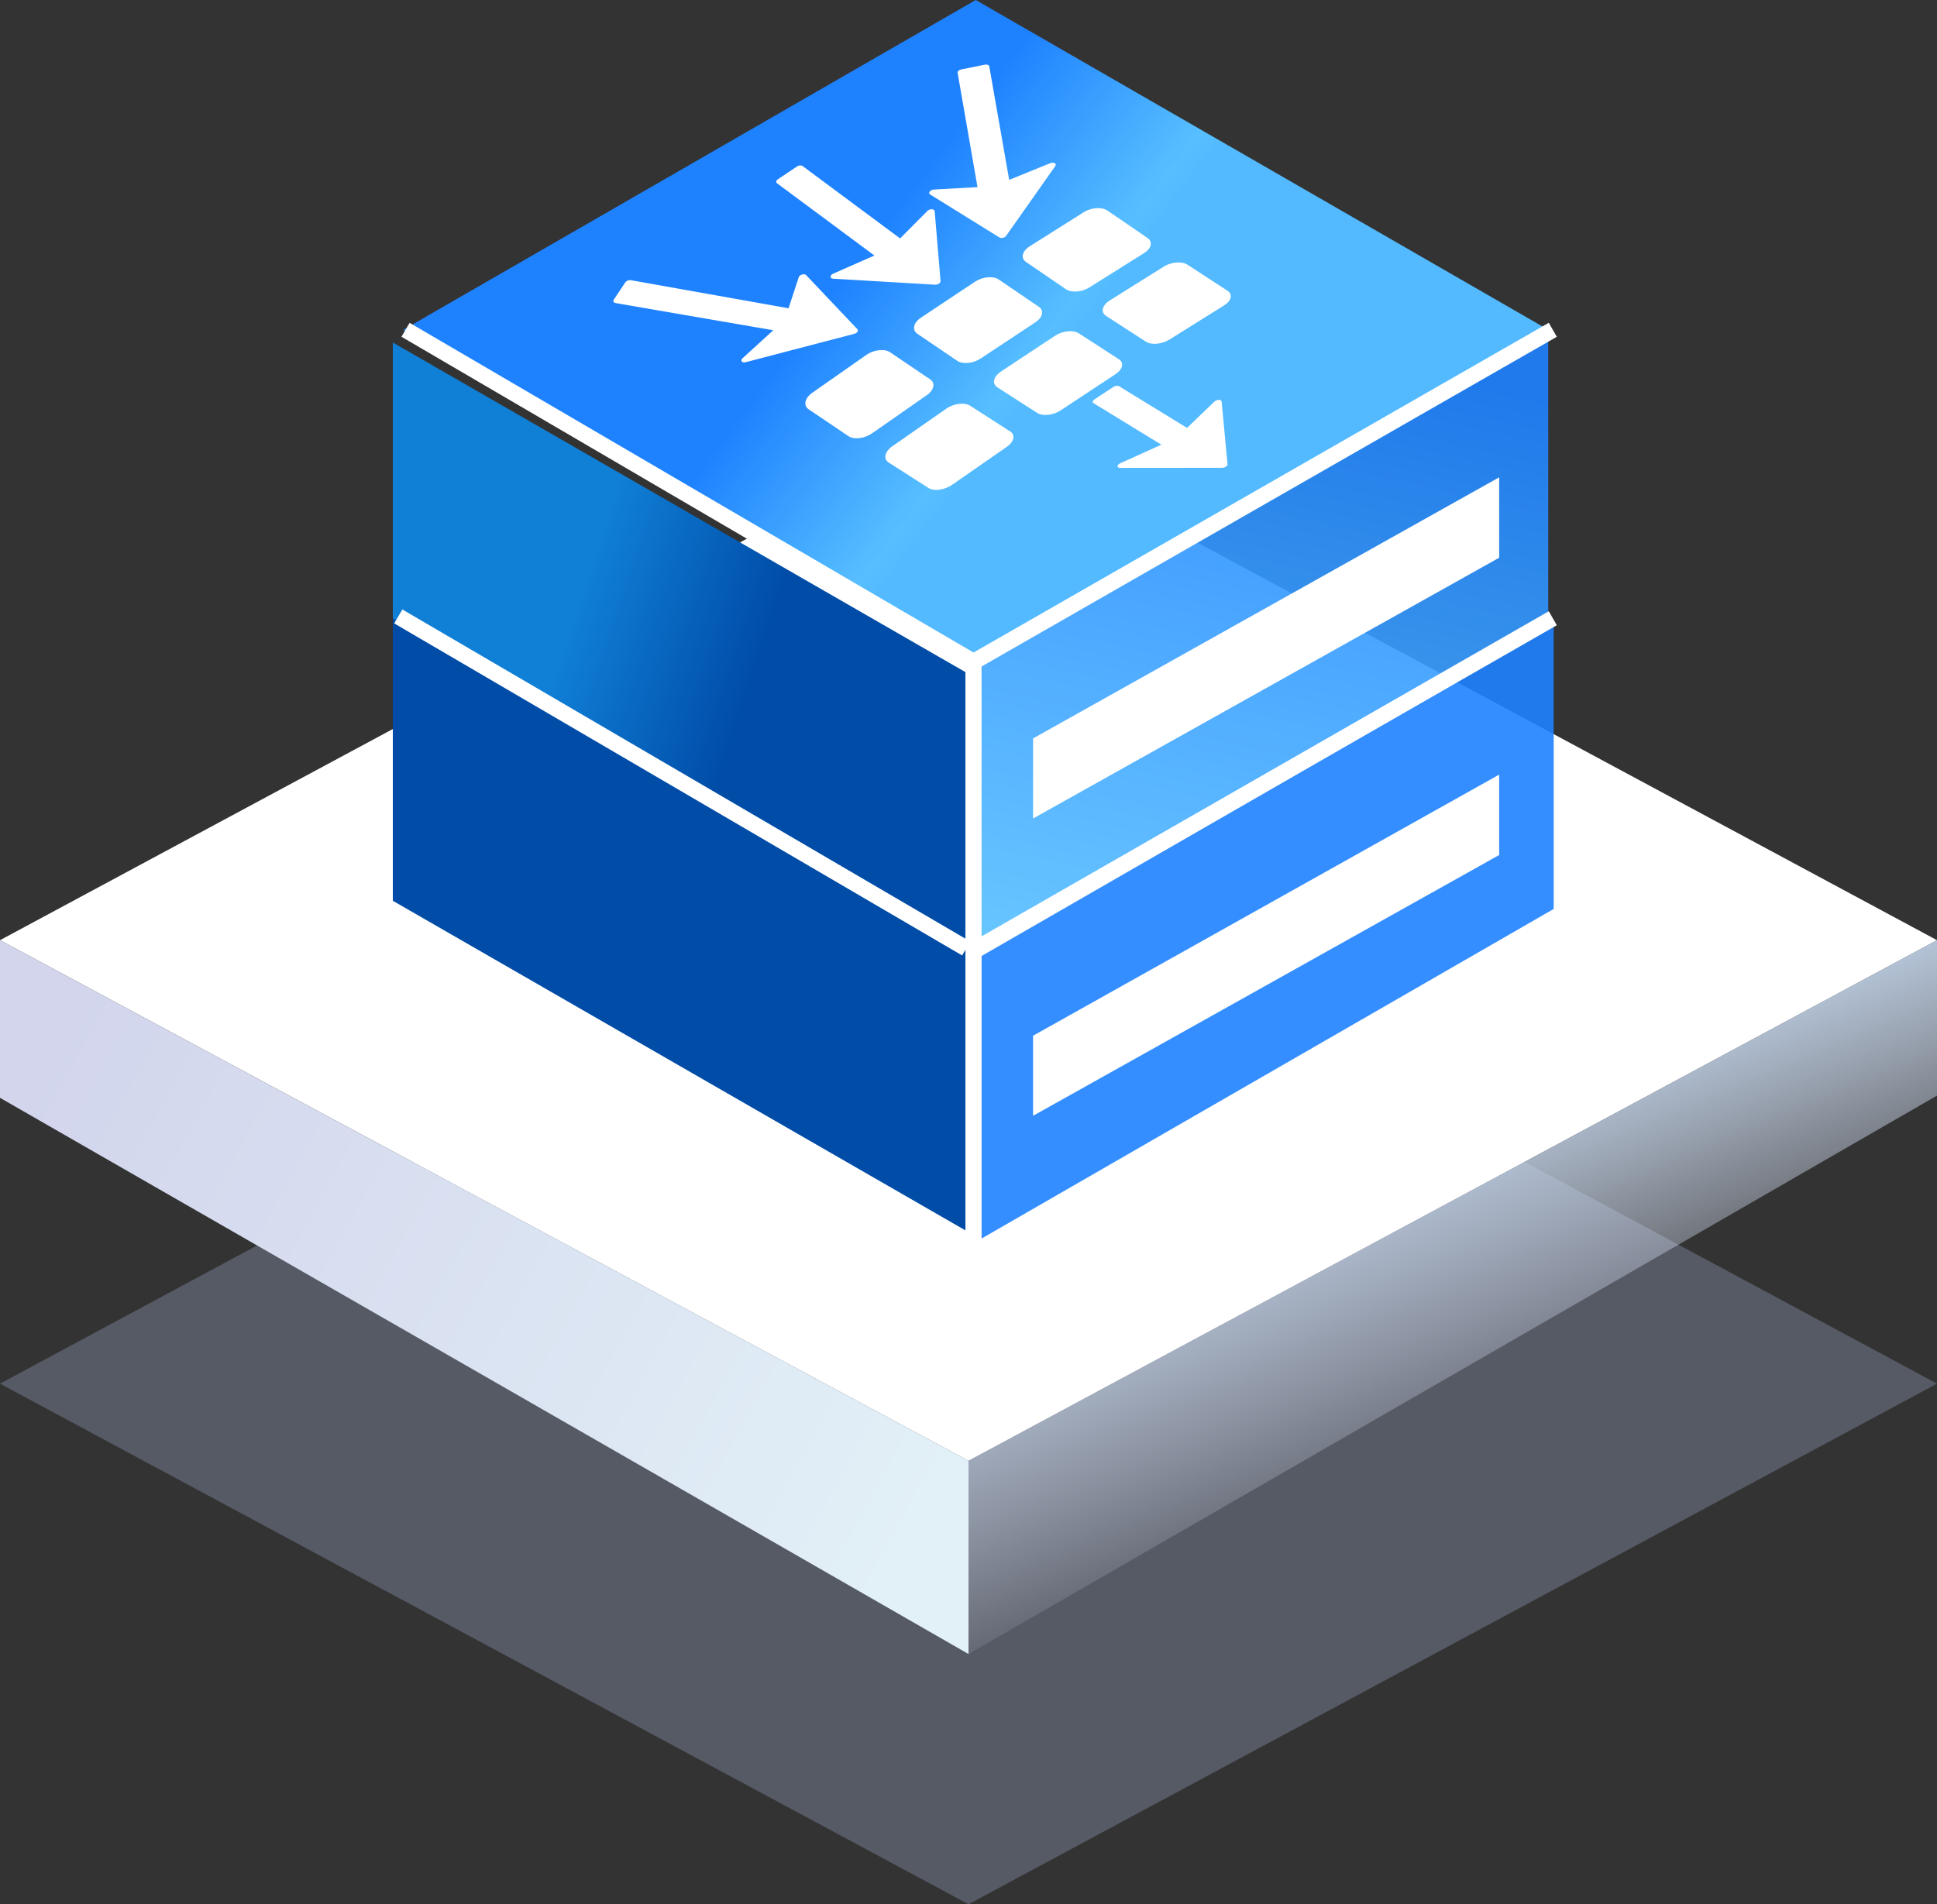 <?xml version="1.0" encoding="UTF-8"?>
<svg width="60px" height="59px" viewBox="0 0 60 59" version="1.1" xmlns="http://www.w3.org/2000/svg" xmlns:xlink="http://www.w3.org/1999/xlink">
    <rect x="0" y="0" width="60" height="59" fill="#333333" stroke="none"/>
    <title>合路器</title>
    <defs>
        <linearGradient x1="26.051%" y1="35.79%" x2="50%" y2="77.177%" id="linearGradient-1">
            <stop stop-color="#C1D4EB" offset="0%"></stop>
            <stop stop-color="#E5EBFC" stop-opacity="0" offset="100%"></stop>
        </linearGradient>
        <linearGradient x1="0%" y1="28.052%" x2="100%" y2="68.185%" id="linearGradient-2">
            <stop stop-color="#D2D5EC" offset="0%"></stop>
            <stop stop-color="#E2F0F7" offset="100%"></stop>
        </linearGradient>
        <linearGradient x1="37.796%" y1="106.424%" x2="59.638%" y2="2.849%" id="linearGradient-3">
            <stop stop-color="#57BFFF" offset="0%"></stop>
            <stop stop-color="#1E82FF" offset="100%"></stop>
        </linearGradient>
        <linearGradient x1="32.353%" y1="42.202%" x2="63.831%" y2="53.356%" id="linearGradient-4">
            <stop stop-color="#107FD6" offset="0%"></stop>
            <stop stop-color="#004CA7" offset="100%"></stop>
        </linearGradient>
        <linearGradient x1="57.397%" y1="53.422%" x2="37.397%" y2="44.791%" id="linearGradient-5">
            <stop stop-color="#53BAFF" offset="0%"></stop>
            <stop stop-color="#57BFFF" offset="10%"></stop>
            <stop stop-color="#1E82FF" offset="100%"></stop>
        </linearGradient>
        <linearGradient x1="-3407.001%" y1="1103.487%" x2="-3405.267%" y2="1108.234%" id="linearGradient-6">
            <stop stop-color="#57BFFF" offset="0%"></stop>
            <stop stop-color="#1E82FF" offset="100%"></stop>
        </linearGradient>
        <linearGradient x1="-3320.536%" y1="1107.863%" x2="-3318.037%" y2="1107.344%" id="linearGradient-7">
            <stop stop-color="#107FD6" offset="0%"></stop>
            <stop stop-color="#004CA7" offset="100%"></stop>
        </linearGradient>
    </defs>
    <g id="页面-1" stroke="none" stroke-width="1" fill="none" fill-rule="evenodd">
        <g id="合路器">
            <g id="编组-20" transform="translate(0, 13)">
                <polygon id="矩形" fill="#A8B4DA" opacity="0.3" points="30 13.74 60 29.87 30 46 0 29.87"></polygon>
                <polygon id="矩形" fill="#FFFFFF" points="30 0 60 16.13 30 32.26 0 16.13"></polygon>
                <polygon id="矩形" fill="url(#linearGradient-1)" points="30 32.26 60 16.13 60 20.945 30 38.247"></polygon>
                <polygon id="矩形" fill="url(#linearGradient-2)" points="1.80064297e-14 16.13 30 32.26 30 38.247 2.66453526e-14 21.014"></polygon>
            </g>
            <g id="Group" transform="translate(12.168, 0)">
                <polygon id="Fill-6" fill="url(#linearGradient-3)" opacity="0.9" points="35.79 18.972 18.057 29.19 18.057 20.436 35.79 10.218"></polygon>
                <polygon id="Fill-7" fill="url(#linearGradient-4)" points="-4.97379915e-14 19.366 17.747 29.584 17.747 20.83 -4.97379915e-14 10.612"></polygon>
                <polygon id="Fill-8" fill="#FFFFFF" fill-rule="nonzero" points="19.832 25.36 19.832 22.879 34.27 14.789 34.27 17.28"></polygon>
                <polygon id="Fill-14" fill="url(#linearGradient-5)" points="0.324 10.218 18.057 20.436 35.79 10.218 18.057 -8.8817842e-15"></polygon>
                <line x1="17.987" y1="20.506" x2="35.931" y2="10.218" id="路径-7" stroke="#FFFFFF" stroke-width="0.5"></line>
                <line x1="17.987" y1="20.506" x2="0.394" y2="10.218" id="路径-7-2" stroke="#FFFFFF" stroke-width="0.5"></line>
                <polygon id="Fill-6-2" fill="url(#linearGradient-6)" opacity="0.9" points="35.959 28.162 18.226 38.38 18.226 29.626 35.959 19.408"></polygon>
                <polygon id="Fill-7-2" fill="url(#linearGradient-7)" points="-4.97379915e-14 27.909 17.747 38.127 17.747 29.373 -4.97379915e-14 19.155"></polygon>
                <line x1="17.987" y1="20.506" x2="17.987" y2="38.38" id="路径-7-3" stroke="#FFFFFF" stroke-width="0.5"></line>
                <line x1="17.761" y1="29.387" x2="0.169" y2="19.099" id="路径-7-4" stroke="#FFFFFF" stroke-width="0.5"></line>
                <polygon id="Fill-8-Copy" fill="#FFFFFF" fill-rule="nonzero" points="19.832 34.571 19.832 32.09 34.27 24 34.27 26.491"></polygon>
                <line x1="17.987" y1="29.443" x2="35.931" y2="19.155" id="路径-7-5" stroke="#FFFFFF" stroke-width="0.5"></line>
                <path d="M12.809,8.53 L14.396,10.206 C14.412,10.226 14.41,10.254 14.392,10.28 C14.373,10.307 14.339,10.329 14.301,10.341 L10.943,11.219 C10.915,11.228 10.887,11.231 10.863,11.227 C10.84,11.223 10.821,11.214 10.809,11.199 C10.786,11.169 10.8,11.125 10.843,11.091 L11.785,10.232 L6.897,9.389 C6.836,9.378 6.814,9.329 6.847,9.279 L7.2,8.751 C7.234,8.701 7.31,8.67 7.371,8.681 L12.258,9.551 L12.57,8.599 C12.577,8.56 12.62,8.521 12.676,8.505 C12.732,8.489 12.786,8.499 12.809,8.53 Z M16.644,11.754 C16.815,11.868 16.765,12.089 16.533,12.249 L14.849,13.423 C14.617,13.587 14.289,13.629 14.118,13.516 L12.88,12.681 C12.708,12.565 12.758,12.335 12.991,12.171 L14.674,10.992 C14.907,10.832 15.234,10.798 15.405,10.915 L16.644,11.754 Z M19.121,13.366 C19.293,13.475 19.243,13.691 19.01,13.85 L17.327,15.019 C17.094,15.182 16.767,15.228 16.596,15.121 L15.357,14.329 C15.186,14.218 15.236,13.994 15.468,13.83 L17.152,12.657 C17.384,12.497 17.712,12.459 17.883,12.571 L19.121,13.366 Z M16.785,6.549 L16.967,8.715 C16.966,8.74 16.947,8.767 16.916,8.788 C16.885,8.809 16.844,8.821 16.807,8.821 L13.65,8.636 C13.622,8.636 13.599,8.629 13.583,8.618 C13.567,8.606 13.558,8.59 13.559,8.572 C13.559,8.534 13.598,8.494 13.652,8.474 L14.918,7.917 L11.901,5.679 C11.86,5.648 11.872,5.592 11.928,5.554 L12.521,5.157 C12.577,5.12 12.655,5.115 12.696,5.147 L15.713,7.387 L16.553,6.542 C16.583,6.506 16.641,6.482 16.695,6.483 C16.749,6.485 16.786,6.512 16.785,6.549 Z M25.673,12.445 L25.856,14.389 C25.855,14.412 25.836,14.438 25.805,14.458 C25.773,14.479 25.733,14.492 25.695,14.494 L22.538,14.497 C22.511,14.498 22.488,14.494 22.472,14.484 C22.456,14.475 22.447,14.461 22.447,14.444 C22.448,14.409 22.486,14.371 22.541,14.35 L23.806,13.778 L21.703,12.49 C21.662,12.464 21.674,12.413 21.73,12.377 L22.323,11.987 C22.379,11.95 22.457,11.942 22.498,11.968 L24.601,13.258 L25.441,12.451 C25.471,12.417 25.529,12.392 25.583,12.391 C25.637,12.389 25.674,12.411 25.673,12.445 Z M20.011,9.506 C20.182,9.621 20.132,9.836 19.9,9.988 L18.216,11.104 C17.984,11.26 17.656,11.295 17.485,11.181 L16.247,10.341 C16.075,10.224 16.125,10 16.358,9.843 L18.041,8.724 C18.274,8.571 18.601,8.544 18.772,8.662 L20.011,9.506 Z M22.488,11.129 C22.66,11.238 22.61,11.448 22.377,11.599 L20.694,12.71 C20.461,12.866 20.134,12.905 19.963,12.796 L18.724,11.999 C18.553,11.887 18.603,11.669 18.835,11.513 L20.519,10.399 C20.751,10.247 21.079,10.216 21.25,10.328 L22.488,11.129 Z M18.476,2.059 L19.092,5.573 L20.352,5.061 C20.401,5.037 20.463,5.034 20.501,5.055 C20.54,5.075 20.547,5.114 20.518,5.149 L18.994,7.313 C18.974,7.338 18.939,7.358 18.9,7.367 C18.862,7.377 18.823,7.374 18.796,7.361 L16.649,6.029 C16.629,6.019 16.618,6.004 16.615,5.987 C16.612,5.97 16.617,5.951 16.632,5.933 C16.66,5.896 16.718,5.872 16.773,5.872 L18.111,5.798 L17.495,2.257 C17.488,2.213 17.537,2.165 17.606,2.151 L18.338,2.004 C18.407,1.99 18.469,2.015 18.476,2.059 Z M23.378,7.375 C23.549,7.49 23.499,7.7 23.267,7.844 L21.583,8.901 C21.351,9.049 21.023,9.077 20.852,8.962 L19.614,8.117 C19.442,7.999 19.492,7.782 19.725,7.633 L21.408,6.571 C21.641,6.427 21.968,6.407 22.139,6.526 L23.378,7.375 Z M25.855,9.009 C26.027,9.118 25.977,9.323 25.744,9.466 L24.061,10.518 C23.828,10.665 23.501,10.697 23.33,10.588 L22.091,9.786 C21.92,9.673 21.97,9.461 22.202,9.313 L23.886,8.257 C24.118,8.113 24.446,8.089 24.617,8.202 L25.855,9.009 Z" id="Combined-Shape" fill="#FFFFFF" fill-rule="nonzero"></path>
            </g>
        </g>
    </g>
</svg>